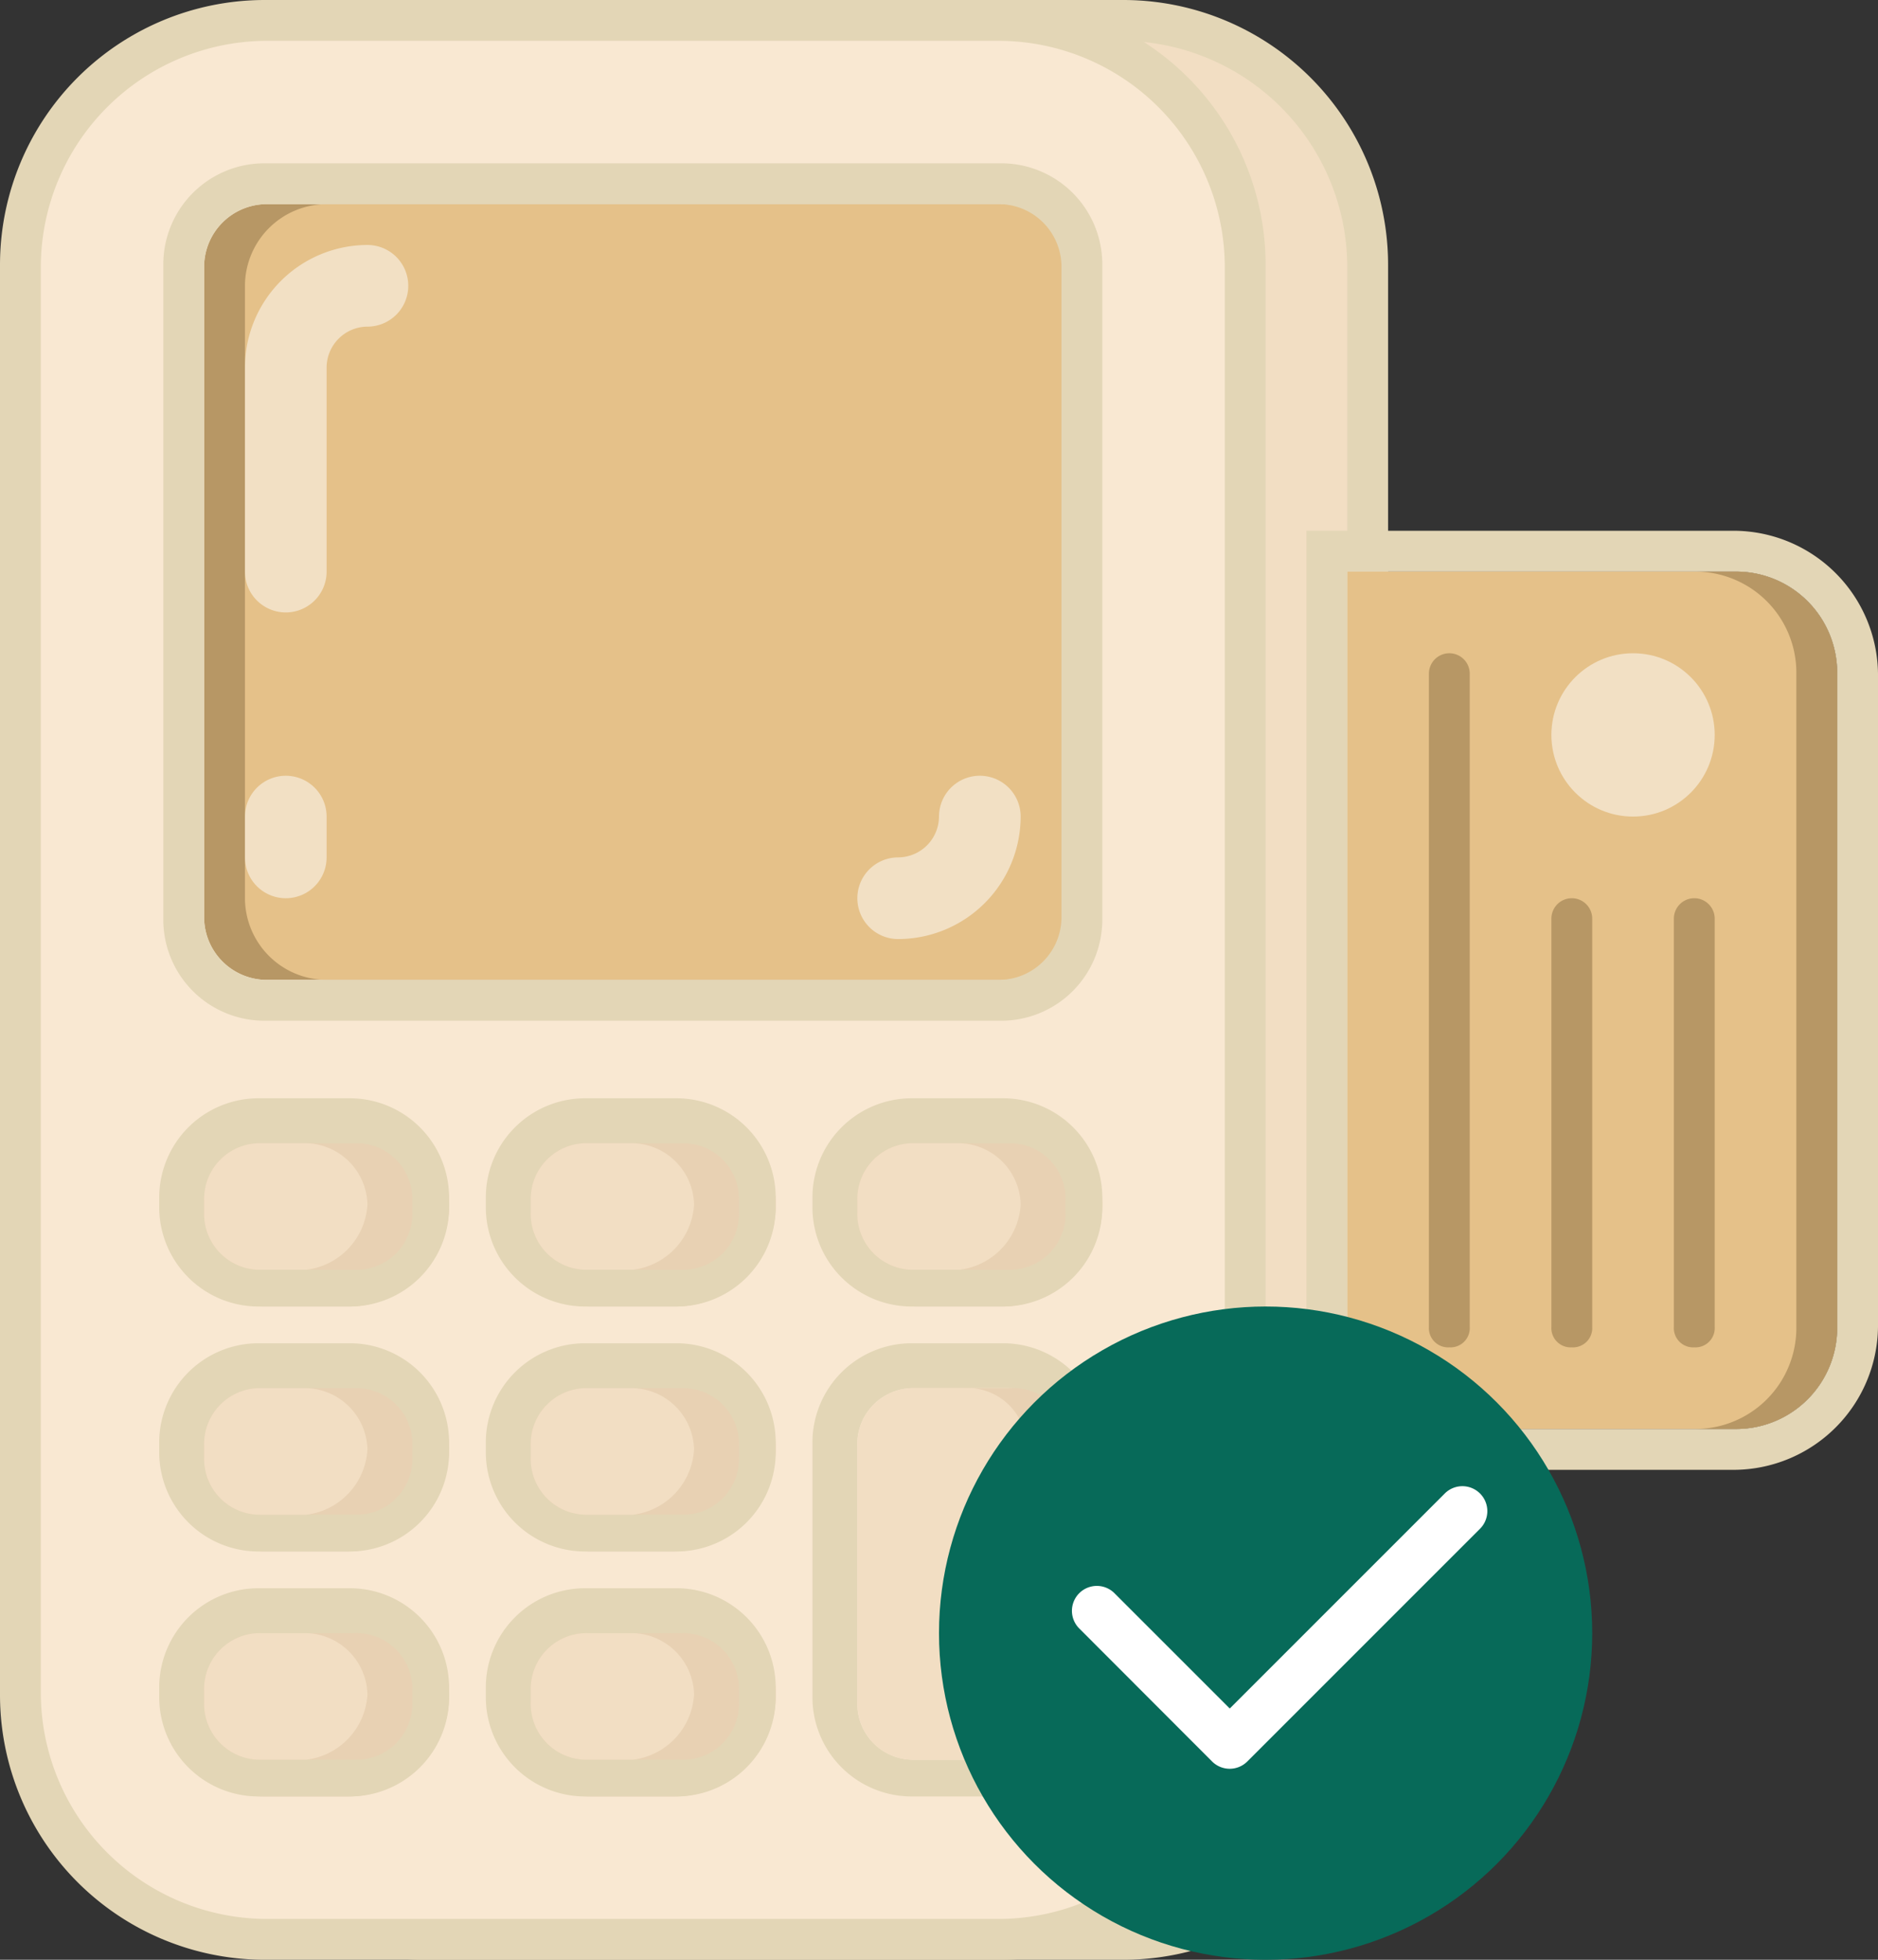 <svg xmlns="http://www.w3.org/2000/svg" width="46" height="48" viewBox="0 0 46 48">
  <rect x="0" y="0" width="46" height="48" fill="#333333" stroke="none"/>
  <g id="Group_46757" data-name="Group 46757" transform="translate(14886 11395)">
    <g id="_5548706_business_card_finance_money_office_icon" data-name="5548706_business_card_finance_money_office_icon" transform="translate(-14886 -11395)">
      <path id="Path_80427" data-name="Path 80427" d="M36.5,55.5H19.4a6.018,6.018,0,0,1-6-6v-35a6.018,6.018,0,0,1,6-6H36.5a6.018,6.018,0,0,1,6,6v35A6.018,6.018,0,0,1,36.5,55.5Z" transform="translate(-9 -8)" fill="#f2dec3"/>
      <path id="Path_80428" data-name="Path 80428" d="M36.5,56H19.4a6.487,6.487,0,0,1-6.5-6.5v-35A6.487,6.487,0,0,1,19.4,8H36.5A6.487,6.487,0,0,1,43,14.5v35A6.487,6.487,0,0,1,36.5,56ZM19.4,9a5.549,5.549,0,0,0-5.5,5.5v35A5.549,5.549,0,0,0,19.4,55H36.5A5.549,5.549,0,0,0,42,49.5v-35A5.549,5.549,0,0,0,36.5,9Z" transform="translate(-9 -8)" fill="#e3d6b6"/>
      <path id="Path_80429" data-name="Path 80429" d="M33.5,55.5h-18a6.018,6.018,0,0,1-6-6v-35a6.018,6.018,0,0,1,6-6h18a6.018,6.018,0,0,1,6,6v35A6.018,6.018,0,0,1,33.5,55.5Z" transform="translate(-9 -8)" fill="#f9e8d2"/>
      <path id="Path_80430" data-name="Path 80430" d="M33.5,56h-18A6.487,6.487,0,0,1,9,49.5v-35A6.487,6.487,0,0,1,15.5,8h18A6.487,6.487,0,0,1,40,14.5v35A6.487,6.487,0,0,1,33.5,56ZM15.5,9A5.549,5.549,0,0,0,10,14.5v35A5.549,5.549,0,0,0,15.5,55h18A5.549,5.549,0,0,0,39,49.5v-35A5.549,5.549,0,0,0,33.5,9Z" transform="translate(-9 -8)" fill="#e3d6b6"/>
      <path id="Path_80431" data-name="Path 80431" d="M33.5,40h-2A2.476,2.476,0,0,1,29,37.5h0A2.476,2.476,0,0,1,31.5,35h2A2.476,2.476,0,0,1,36,37.5h0A2.476,2.476,0,0,1,33.5,40Z" transform="translate(-9 -8)" fill="#e8d1b3"/>
      <path id="Path_80432" data-name="Path 80432" d="M33.6,40H31.3a2.433,2.433,0,0,1-2.4-2.4v-.3a2.433,2.433,0,0,1,2.4-2.4h2.3A2.433,2.433,0,0,1,36,37.3v.3A2.433,2.433,0,0,1,33.6,40Zm-2.2-4A1.367,1.367,0,0,0,30,37.4v.3a1.367,1.367,0,0,0,1.4,1.4h2.3a1.367,1.367,0,0,0,1.4-1.4v-.3A1.367,1.367,0,0,0,33.7,36Z" transform="translate(-9 -8)" fill="#e3d6b6"/>
      <path id="Path_80433" data-name="Path 80433" d="M34,37.5A1.538,1.538,0,0,0,32.5,36H31.4A1.367,1.367,0,0,0,30,37.4v.3a1.367,1.367,0,0,0,1.4,1.4h1.1A1.708,1.708,0,0,0,34,37.5Z" transform="translate(-9 -8)" fill="#f2dec3"/>
      <path id="Path_80434" data-name="Path 80434" d="M25.5,40h-2A2.476,2.476,0,0,1,21,37.5h0A2.476,2.476,0,0,1,23.5,35h2A2.476,2.476,0,0,1,28,37.5h0A2.476,2.476,0,0,1,25.5,40Z" transform="translate(-9 -8)" fill="#e8d1b3"/>
      <path id="Path_80435" data-name="Path 80435" d="M25.6,40H23.3a2.433,2.433,0,0,1-2.4-2.4v-.3a2.433,2.433,0,0,1,2.4-2.4h2.3A2.433,2.433,0,0,1,28,37.3v.3A2.433,2.433,0,0,1,25.6,40Zm-2.2-4A1.367,1.367,0,0,0,22,37.4v.3a1.367,1.367,0,0,0,1.4,1.4h2.3a1.367,1.367,0,0,0,1.4-1.4v-.3A1.367,1.367,0,0,0,25.7,36Z" transform="translate(-9 -8)" fill="#e3d6b6"/>
      <path id="Path_80436" data-name="Path 80436" d="M26,37.5A1.538,1.538,0,0,0,24.5,36H23.4A1.367,1.367,0,0,0,22,37.4v.3a1.367,1.367,0,0,0,1.4,1.4h1.1A1.708,1.708,0,0,0,26,37.5Z" transform="translate(-9 -8)" fill="#f2dec3"/>
      <path id="Path_80437" data-name="Path 80437" d="M17.5,40h-2A2.476,2.476,0,0,1,13,37.5h0A2.476,2.476,0,0,1,15.5,35h2A2.476,2.476,0,0,1,20,37.5h0A2.476,2.476,0,0,1,17.5,40Z" transform="translate(-9 -8)" fill="#e8d1b3"/>
      <path id="Path_80438" data-name="Path 80438" d="M17.6,40H15.3a2.433,2.433,0,0,1-2.4-2.4v-.3a2.433,2.433,0,0,1,2.4-2.4h2.3A2.433,2.433,0,0,1,20,37.3v.3A2.433,2.433,0,0,1,17.6,40Zm-2.2-4A1.367,1.367,0,0,0,14,37.4v.3a1.367,1.367,0,0,0,1.4,1.4h2.3a1.367,1.367,0,0,0,1.4-1.4v-.3A1.367,1.367,0,0,0,17.7,36Z" transform="translate(-9 -8)" fill="#e3d6b6"/>
      <path id="Path_80439" data-name="Path 80439" d="M18,37.5A1.538,1.538,0,0,0,16.5,36H15.4A1.367,1.367,0,0,0,14,37.4v.3a1.367,1.367,0,0,0,1.4,1.4h1.1A1.708,1.708,0,0,0,18,37.5Z" transform="translate(-9 -8)" fill="#f2dec3"/>
      <path id="Path_80440" data-name="Path 80440" d="M25.5,46h-2A2.476,2.476,0,0,1,21,43.5h0A2.476,2.476,0,0,1,23.5,41h2A2.476,2.476,0,0,1,28,43.5h0A2.54,2.54,0,0,1,25.5,46Z" transform="translate(-9 -8)" fill="#e8d1b3"/>
      <path id="Path_80441" data-name="Path 80441" d="M25.6,46H23.3a2.433,2.433,0,0,1-2.4-2.4v-.3a2.433,2.433,0,0,1,2.4-2.4h2.3A2.433,2.433,0,0,1,28,43.3v.3A2.433,2.433,0,0,1,25.6,46Zm-2.2-4A1.367,1.367,0,0,0,22,43.4v.3a1.367,1.367,0,0,0,1.4,1.4h2.3a1.367,1.367,0,0,0,1.4-1.4v-.3A1.367,1.367,0,0,0,25.7,42Z" transform="translate(-9 -8)" fill="#e3d6b6"/>
      <path id="Path_80442" data-name="Path 80442" d="M26,43.5A1.538,1.538,0,0,0,24.5,42H23.4A1.367,1.367,0,0,0,22,43.4v.3a1.367,1.367,0,0,0,1.4,1.4h1.1A1.708,1.708,0,0,0,26,43.5Z" transform="translate(-9 -8)" fill="#f2dec3"/>
      <path id="Path_80443" data-name="Path 80443" d="M17.5,46h-2A2.476,2.476,0,0,1,13,43.5h0A2.476,2.476,0,0,1,15.5,41h2A2.476,2.476,0,0,1,20,43.5h0A2.54,2.54,0,0,1,17.5,46Z" transform="translate(-9 -8)" fill="#e8d1b3"/>
      <path id="Path_80444" data-name="Path 80444" d="M17.6,46H15.3a2.433,2.433,0,0,1-2.4-2.4v-.3a2.433,2.433,0,0,1,2.4-2.4h2.3A2.433,2.433,0,0,1,20,43.3v.3A2.433,2.433,0,0,1,17.6,46Zm-2.2-4A1.367,1.367,0,0,0,14,43.4v.3a1.367,1.367,0,0,0,1.4,1.4h2.3a1.367,1.367,0,0,0,1.4-1.4v-.3A1.367,1.367,0,0,0,17.7,42Z" transform="translate(-9 -8)" fill="#e3d6b6"/>
      <path id="Path_80445" data-name="Path 80445" d="M18,43.5A1.538,1.538,0,0,0,16.5,42H15.4A1.367,1.367,0,0,0,14,43.4v.3a1.367,1.367,0,0,0,1.4,1.4h1.1A1.708,1.708,0,0,0,18,43.5Z" transform="translate(-9 -8)" fill="#f2dec3"/>
      <path id="Path_80446" data-name="Path 80446" d="M25.5,52h-2A2.476,2.476,0,0,1,21,49.5h0A2.476,2.476,0,0,1,23.5,47h2A2.476,2.476,0,0,1,28,49.5h0A2.476,2.476,0,0,1,25.5,52Z" transform="translate(-9 -8)" fill="#e8d1b3"/>
      <path id="Path_80447" data-name="Path 80447" d="M25.6,52H23.3a2.433,2.433,0,0,1-2.4-2.4v-.3a2.433,2.433,0,0,1,2.4-2.4h2.3A2.433,2.433,0,0,1,28,49.3v.3A2.433,2.433,0,0,1,25.6,52Zm-2.2-4A1.367,1.367,0,0,0,22,49.4v.3a1.367,1.367,0,0,0,1.4,1.4h2.3a1.367,1.367,0,0,0,1.4-1.4v-.3A1.367,1.367,0,0,0,25.7,48Z" transform="translate(-9 -8)" fill="#e3d6b6"/>
      <path id="Path_80448" data-name="Path 80448" d="M26,49.5A1.538,1.538,0,0,0,24.5,48H23.4A1.367,1.367,0,0,0,22,49.4v.3a1.367,1.367,0,0,0,1.4,1.4h1.1A1.708,1.708,0,0,0,26,49.5Z" transform="translate(-9 -8)" fill="#f2dec3"/>
      <path id="Path_80449" data-name="Path 80449" d="M33.5,32A1.538,1.538,0,0,0,35,30.5v-16A1.538,1.538,0,0,0,33.5,13h-18A1.538,1.538,0,0,0,14,14.5v16A1.538,1.538,0,0,0,15.5,32Z" transform="translate(-9 -8)" fill="#b79765"/>
      <path id="Path_80450" data-name="Path 80450" d="M17.5,52h-2A2.476,2.476,0,0,1,13,49.5h0A2.476,2.476,0,0,1,15.5,47h2A2.476,2.476,0,0,1,20,49.5h0A2.476,2.476,0,0,1,17.5,52Z" transform="translate(-9 -8)" fill="#e8d1b3"/>
      <path id="Path_80451" data-name="Path 80451" d="M17.6,52H15.3a2.433,2.433,0,0,1-2.4-2.4v-.3a2.433,2.433,0,0,1,2.4-2.4h2.3A2.433,2.433,0,0,1,20,49.3v.3A2.433,2.433,0,0,1,17.6,52Zm-2.2-4A1.367,1.367,0,0,0,14,49.4v.3a1.367,1.367,0,0,0,1.4,1.4h2.3a1.367,1.367,0,0,0,1.4-1.4v-.3A1.367,1.367,0,0,0,17.7,48Z" transform="translate(-9 -8)" fill="#e3d6b6"/>
      <path id="Path_80452" data-name="Path 80452" d="M18,49.5A1.538,1.538,0,0,0,16.5,48H15.4A1.367,1.367,0,0,0,14,49.4v.3a1.367,1.367,0,0,0,1.4,1.4h1.1A1.708,1.708,0,0,0,18,49.5Z" transform="translate(-9 -8)" fill="#f2dec3"/>
      <path id="Path_80453" data-name="Path 80453" d="M15,30V15a2.006,2.006,0,0,1,2-2H33.5a2.006,2.006,0,0,1,2,2V30a2.006,2.006,0,0,1-2,2H17A2.006,2.006,0,0,1,15,30Z" transform="translate(-9 -8)" fill="#e5c189"/>
      <path id="Path_80454" data-name="Path 80454" d="M33.5,33h-18A2.476,2.476,0,0,1,13,30.5v-16A2.476,2.476,0,0,1,15.5,12h18A2.476,2.476,0,0,1,36,14.5v16A2.476,2.476,0,0,1,33.5,33Zm-18-20A1.538,1.538,0,0,0,14,14.5v16A1.538,1.538,0,0,0,15.5,32h18A1.538,1.538,0,0,0,35,30.5v-16A1.538,1.538,0,0,0,33.5,13Z" transform="translate(-9 -8)" fill="#e3d6b6"/>
      <path id="Path_80455" data-name="Path 80455" d="M16,22V17a2.006,2.006,0,0,1,2-2" transform="translate(-9 -8)" fill="none" stroke="#fff" stroke-linecap="round" stroke-miterlimit="10" stroke-width="2" opacity="0.5"/>
      <line id="Line_5" data-name="Line 5" y1="1" transform="translate(7 20)" fill="none" stroke="#fff" stroke-linecap="round" stroke-miterlimit="10" stroke-width="2" opacity="0.5"/>
      <path id="Path_80456" data-name="Path 80456" d="M33,28a2.006,2.006,0,0,1-2,2" transform="translate(-9 -8)" fill="none" stroke="#fff" stroke-linecap="round" stroke-miterlimit="10" stroke-width="2" opacity="0.5"/>
      <path id="Path_80457" data-name="Path 80457" d="M54,24.5A2.476,2.476,0,0,0,51.5,22H42V43h9.5A2.476,2.476,0,0,0,54,40.5Z" transform="translate(-9 -8)" fill="#e5c189"/>
      <circle id="Ellipse_1281" data-name="Ellipse 1281" cx="2" cy="2" r="2" transform="translate(38 16)" fill="#fff" opacity="0.5"/>
      <path id="Path_80458" data-name="Path 80458" d="M51.5,44H41V21H51.5A3.543,3.543,0,0,1,55,24.5v16A3.543,3.543,0,0,1,51.5,44ZM42,43h9.5A2.476,2.476,0,0,0,54,40.5v-16A2.476,2.476,0,0,0,51.5,22H42Z" transform="translate(-9 -8)" fill="#e3d6b6"/>
      <path id="Path_80459" data-name="Path 80459" d="M51.5,22h-1A2.476,2.476,0,0,1,53,24.5v16A2.476,2.476,0,0,1,50.5,43h1A2.476,2.476,0,0,0,54,40.5v-16A2.476,2.476,0,0,0,51.5,22Z" transform="translate(-9 -8)" fill="#b79765"/>
      <path id="Path_80460" data-name="Path 80460" d="M33.6,52H31.3a2.433,2.433,0,0,1-2.4-2.4V43.3a2.433,2.433,0,0,1,2.4-2.4h2.3A2.433,2.433,0,0,1,36,43.3v6.3A2.433,2.433,0,0,1,33.6,52ZM31.4,42A1.367,1.367,0,0,0,30,43.4v6.3a1.367,1.367,0,0,0,1.4,1.4h2.3a1.367,1.367,0,0,0,1.4-1.4V43.4A1.367,1.367,0,0,0,33.7,42Z" transform="translate(-9 -8)" fill="#e3d6b6"/>
      <path id="Path_80461" data-name="Path 80461" d="M33.6,42H31.4A1.367,1.367,0,0,0,30,43.4v6.3a1.367,1.367,0,0,0,1.4,1.4h2.2A1.367,1.367,0,0,0,35,49.7V43.4A1.367,1.367,0,0,0,33.6,42Z" transform="translate(-9 -8)" fill="#f2dec3"/>
      <path id="Path_80462" data-name="Path 80462" d="M33.7,42H32.6a1.441,1.441,0,0,1,1.542,1.4v6.3A1.441,1.441,0,0,1,32.6,51.1h1.1a1.441,1.441,0,0,0,1.542-1.4V43.4A1.441,1.441,0,0,0,33.7,42Z" transform="translate(-9 -8)" fill="#e8d1b3"/>
      <path id="Path_80463" data-name="Path 80463" d="M50.5,41a.472.472,0,0,1-.5-.5v-10a.5.5,0,0,1,1,0v10A.472.472,0,0,1,50.5,41Z" transform="translate(-9 -8)" fill="#b79765"/>
      <path id="Path_80464" data-name="Path 80464" d="M47.5,41a.472.472,0,0,1-.5-.5v-10a.5.5,0,0,1,1,0v10A.472.472,0,0,1,47.5,41Z" transform="translate(-9 -8)" fill="#b79765"/>
      <path id="Path_80465" data-name="Path 80465" d="M44.5,41a.472.472,0,0,1-.5-.5v-16a.5.5,0,0,1,1,0v16A.472.472,0,0,1,44.5,41Z" transform="translate(-9 -8)" fill="#b79765"/>
    </g>
    <g id="Group_46710" data-name="Group 46710" transform="translate(-15633 -12097)">
      <g id="Group_46709" data-name="Group 46709" transform="translate(2 2.721)">
        <circle id="Ellipse_1284" data-name="Ellipse 1284" cx="8" cy="8" r="8" transform="translate(768 731.279)" fill="#076a59"/>
        <path id="Path_80677" data-name="Path 80677" d="M15.746,7.929a.61.61,0,0,1,0,.863l-5.7,5.7a.61.61,0,0,1-.863,0L5.929,11.234a.61.61,0,0,1,.863-.863l2.824,2.824,5.266-5.266A.61.61,0,0,1,15.746,7.929Z" transform="translate(765.506 727.93)" fill="#fff" fill-rule="evenodd"/>
      </g>
    </g>
  </g>
</svg>
